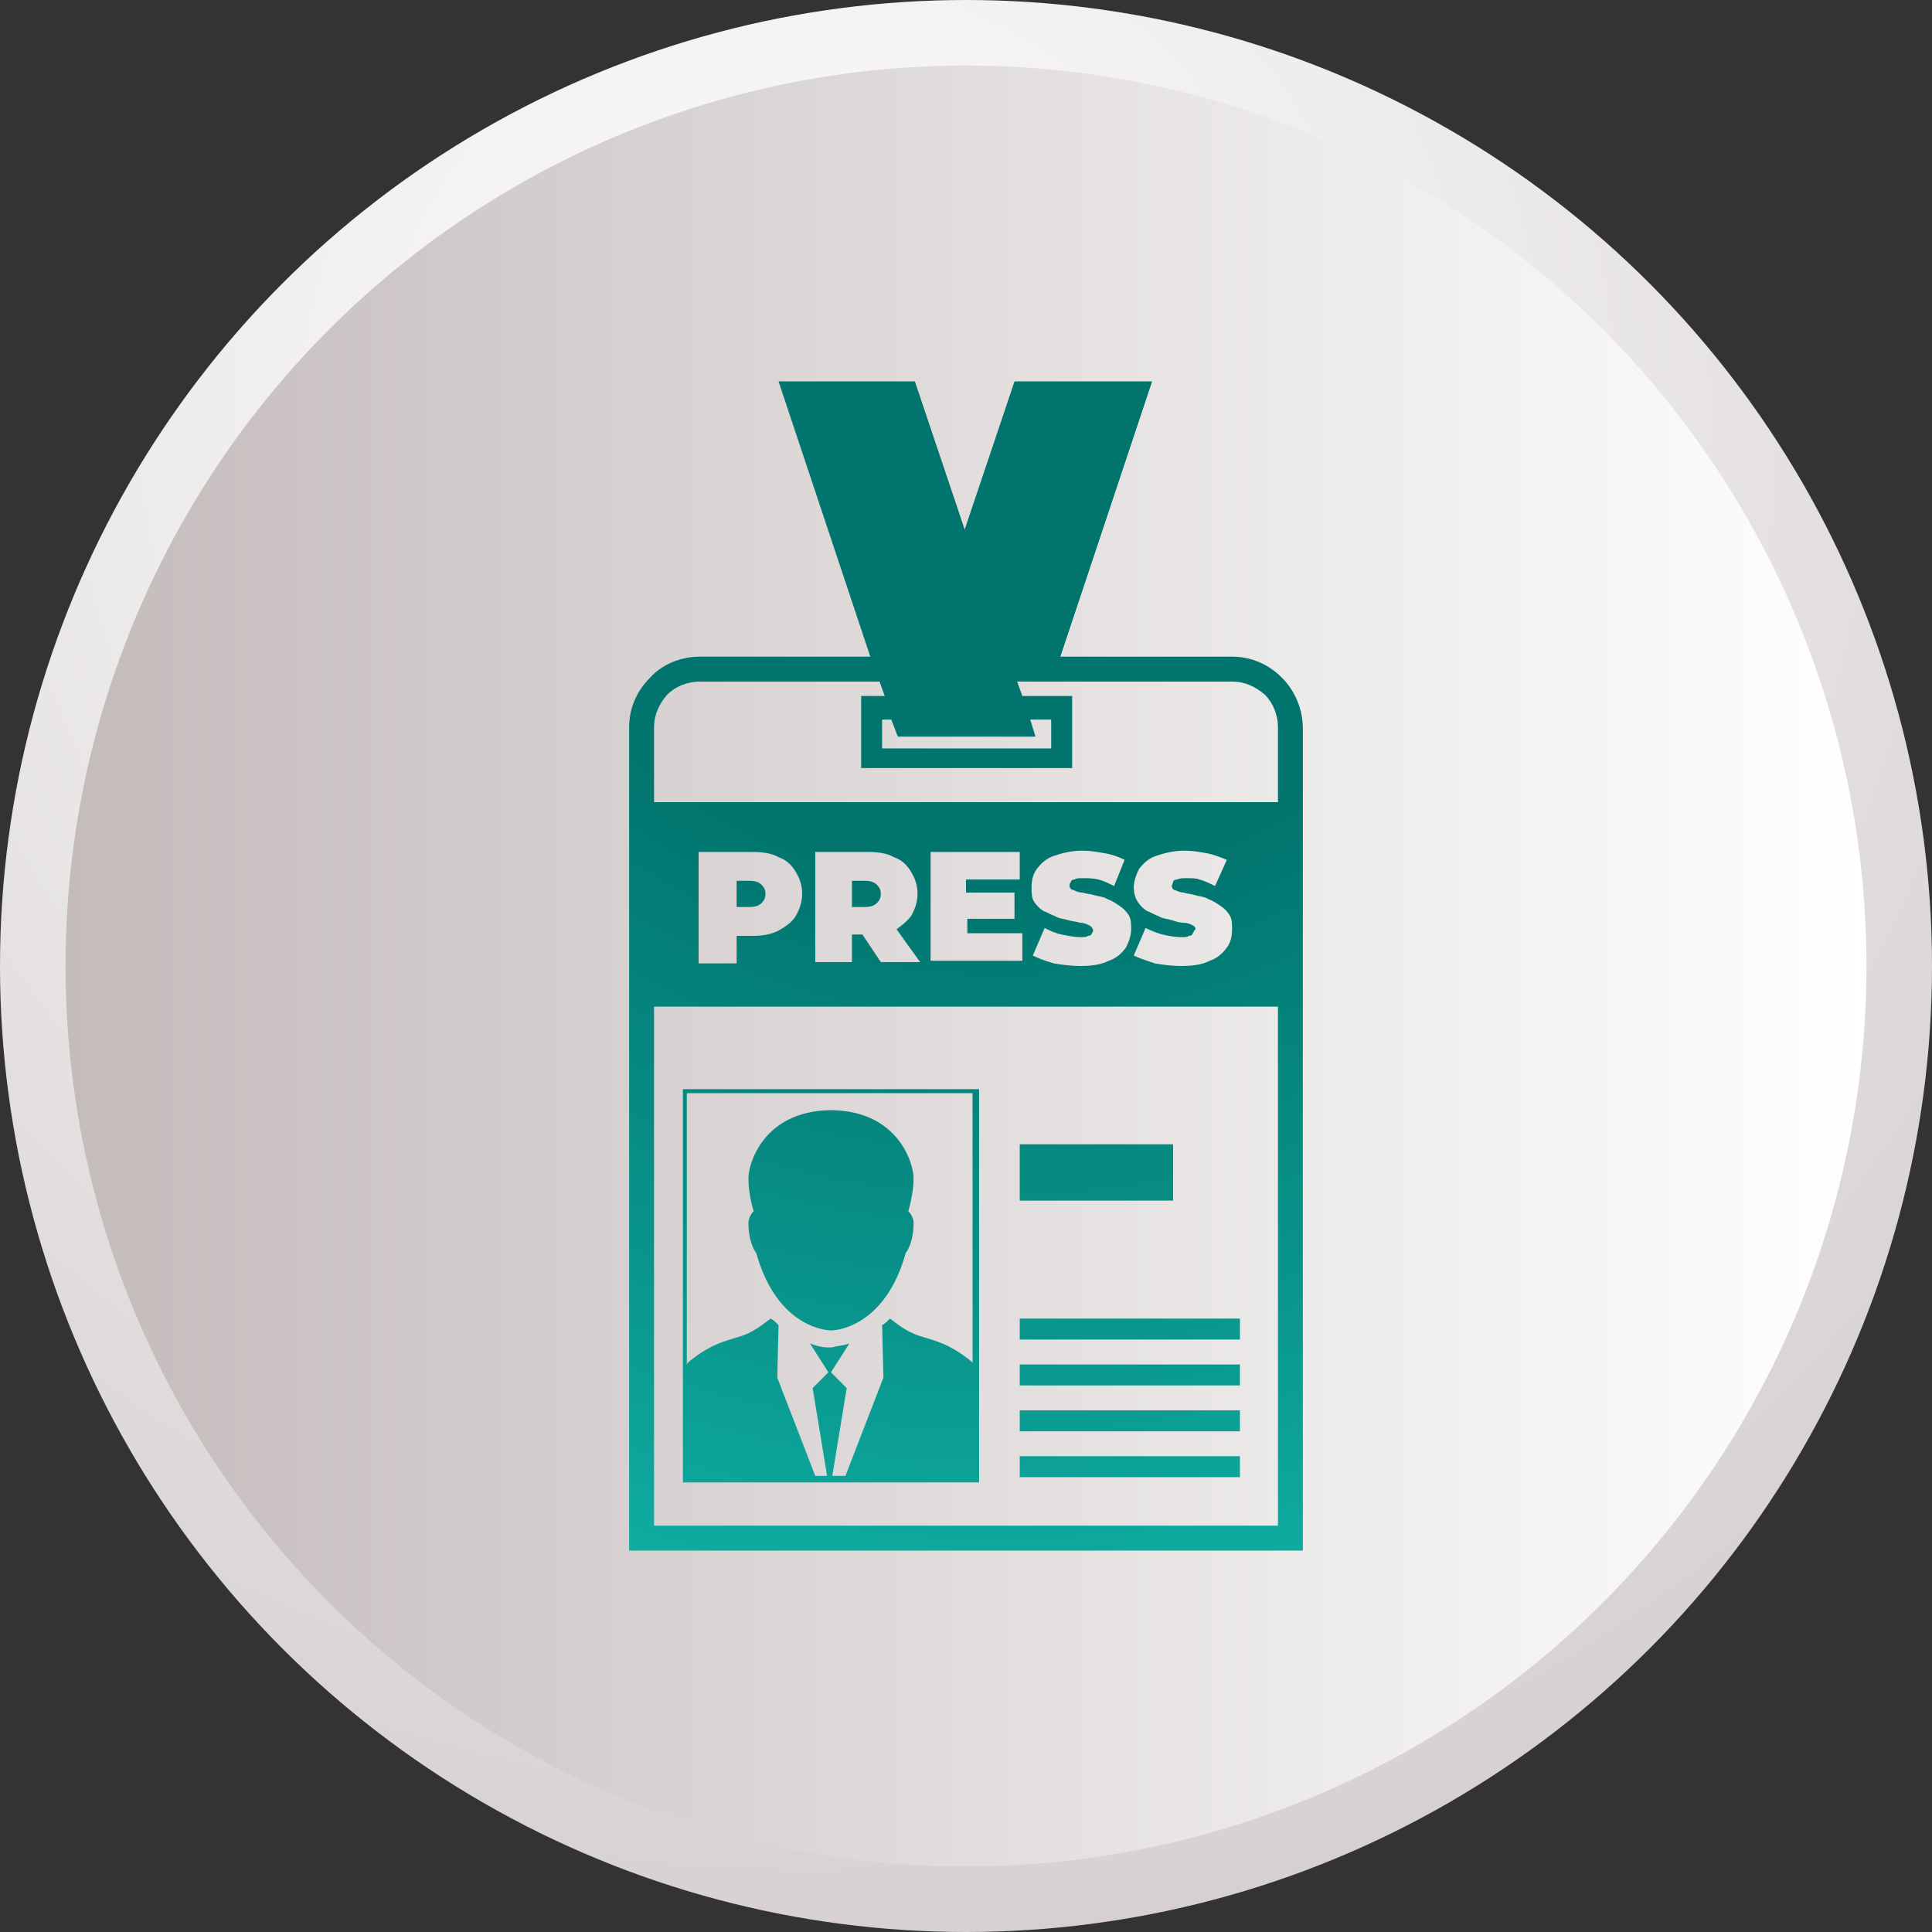 <?xml version="1.0" encoding="utf-8"?>
<!-- Generator: Adobe Illustrator 26.0.2, SVG Export Plug-In . SVG Version: 6.00 Build 0)  -->
<svg version="1.1" id="Calque_1" xmlns="http://www.w3.org/2000/svg" xmlns:xlink="http://www.w3.org/1999/xlink" x="0px" y="0px"
	 viewBox="0 0 147.4 147.4" style="enable-background:new 0 0 147.4 147.4;" xml:space="preserve">
<rect x="0" y="0" width="147.4" height="147.4" fill="#333333" stroke="none"/>
<style type="text/css">
	.st0{fill:url(#SVGID_1_);}
	.st1{fill:url(#SVGID_00000016064107598461866820000003629295362276129957_);}
	.st2{fill:url(#SVGID_00000109013851199803923680000017572732916547531430_);}
	.st3{fill:url(#SVGID_00000109029827590945453880000010029636389102972560_);}
	.st4{fill:url(#SVGID_00000136391876586527326010000012269854072875868311_);}
	.st5{fill:url(#SVGID_00000000186383028277870670000004870197011799187609_);}
	.st6{fill:url(#SVGID_00000004525591442710271740000011530535820063958930_);}
	.st7{fill:url(#XMLID_00000049196781181558367040000017087422135971981237_);}
	.st8{fill:url(#XMLID_00000139291102357927771620000004004875884648944784_);}
	.st9{fill:url(#XMLID_00000126282270861683766900000004262846294186318503_);}
	.st10{fill:url(#XMLID_00000021835048769699308780000017696357612300265384_);}
	.st11{fill:url(#XMLID_00000168813673504174260310000008718845881890047909_);}
	.st12{fill:url(#XMLID_00000070812079775156485330000001515535779065187496_);}
	.st13{fill:url(#XMLID_00000000940899053916017520000005946024764619451059_);}
	.st14{fill:url(#XMLID_00000066497472741389161130000002480346488826861731_);}
	.st15{fill:none;stroke:#FFFFFF;stroke-miterlimit:10;}
	.st16{fill:url(#SVGID_00000170273398064037478890000011313183752742991767_);}
	.st17{fill:url(#SVGID_00000010286521520140412310000015323766159946282629_);}
	.st18{fill:url(#SVGID_00000017476976902795692330000005421417551698126000_);}
	.st19{fill:url(#SVGID_00000013901605084014759620000001080775665491606927_);}
	.st20{fill:url(#SVGID_00000119089286689541154530000007134194046930390954_);}
	.st21{fill:url(#SVGID_00000076584641635762371210000017529645672483893127_);}
	.st22{fill:url(#SVGID_00000114062160421337810060000006839813855880493495_);}
	.st23{fill:url(#SVGID_00000181056051578834428350000001995976570157384849_);}
	.st24{fill:url(#SVGID_00000147904243892284277090000011294918915602806457_);}
	.st25{fill:url(#SVGID_00000178168097673653368890000004871432855814292884_);}
	.st26{fill:url(#SVGID_00000075850165981671047920000015773668887323267993_);}
	.st27{fill:url(#SVGID_00000043433962489560948760000001344952173817146258_);}
	.st28{fill:url(#SVGID_00000135659027715404443430000009374434209645138070_);}
	.st29{fill:url(#SVGID_00000067937705285080787020000003078319389967235202_);}
	.st30{fill:url(#SVGID_00000065776926847582675030000004583376272987680930_);}
	.st31{fill:url(#SVGID_00000173870496273256675650000002396746858955233719_);}
	.st32{fill:url(#SVGID_00000079452076838593009520000002213321514129287055_);}
	.st33{fill:url(#SVGID_00000150791667864486522430000005644289375984635797_);}
	.st34{fill:url(#SVGID_00000004525046060452996150000015495617199431728034_);}
	.st35{fill:url(#SVGID_00000018953713662730628970000002540767210212739492_);}
	.st36{fill:url(#SVGID_00000139291206886945782770000000554887638130363281_);}
	.st37{fill:url(#SVGID_00000078021856934876620510000007064905082310132925_);}
	.st38{fill:url(#SVGID_00000121253518157750063150000005135901508603576509_);}
	.st39{fill:url(#SVGID_00000011002218499301493460000002198399406769794738_);}
	.st40{fill:url(#SVGID_00000009555177350448139430000008317181399240958350_);}
	.st41{fill:url(#SVGID_00000090994636567729772450000009040990544269370302_);}
	.st42{fill:url(#SVGID_00000181072013779058662230000005355281036342677126_);}
	.st43{fill:url(#SVGID_00000031181254976368412650000015233673796403813022_);}
	.st44{fill:url(#SVGID_00000125581502483331685730000010898199413943040135_);}
	.st45{fill:url(#SVGID_00000029035639612480396890000013406080821191459751_);}
	.st46{fill:url(#SVGID_00000114755184956600439640000002100589337162400446_);}
</style>
<g id="XMLID_00000164477496267816320490000015876916810693325745_">
	
		<radialGradient id="XMLID_00000092425663039083739790000008772190690470074496_" cx="61.733" cy="31.497" r="170.193" gradientUnits="userSpaceOnUse">
		<stop  offset="0" style="stop-color:#FFFFFF"/>
		<stop  offset="1" style="stop-color:#C4BBBB"/>
	</radialGradient>
	
		<circle id="XMLID_00000098931244291172187980000002444064764161740945_" style="fill:url(#XMLID_00000092425663039083739790000008772190690470074496_);" cx="73.7" cy="73.7" r="73.7"/>
	
		<linearGradient id="XMLID_00000144317054815029069590000007995469069782096035_" gradientUnits="userSpaceOnUse" x1="5.039" y1="73.702" x2="142.364" y2="73.702">
		<stop  offset="0" style="stop-color:#C4BBBB"/>
		<stop  offset="1" style="stop-color:#FFFFFF"/>
	</linearGradient>
	
		<circle id="XMLID_00000119802588751761692120000004810902838124397460_" style="fill:url(#XMLID_00000144317054815029069590000007995469069782096035_);" cx="73.7" cy="73.7" r="68.7"/>
</g>
<g>
	<radialGradient id="SVGID_1_" cx="76.403" cy="23.995" r="195.661" gradientUnits="userSpaceOnUse">
		<stop  offset="0.217" style="stop-color:#00746D"/>
		<stop  offset="0.4" style="stop-color:#09968D"/>
		<stop  offset="0.642" style="stop-color:#16CABD"/>
	</radialGradient>
	<path class="st0" d="M57.1,93.3c0,1.6,0.6,2.3,0.6,2.3c1.3,4.7,4.2,5.8,5.6,5.9l0.1,0l0.1,0c1.4-0.1,4.3-1.2,5.6-5.9
		c0,0,0.6-0.7,0.6-2.3c0-0.5-0.4-0.9-0.4-0.9s0.4-1.3,0.4-2.5c0-1.2-1.2-5.1-6.2-5.2l-0.1,0l-0.1,0c-5,0.1-6.2,4-6.2,5.2
		c0,1.3,0.4,2.5,0.4,2.5S57.1,92.8,57.1,93.3z"/>
	
		<radialGradient id="SVGID_00000155849345347714826880000017779143660296519830_" cx="76.398" cy="23.996" r="195.66" gradientUnits="userSpaceOnUse">
		<stop  offset="0.217" style="stop-color:#00746D"/>
		<stop  offset="0.4" style="stop-color:#09968D"/>
		<stop  offset="0.642" style="stop-color:#16CABD"/>
	</radialGradient>
	<path style="fill:url(#SVGID_00000155849345347714826880000017779143660296519830_);" d="M52.1,83.1v30h22.6v-30H52.1z M74.3,104.1
		c-0.1-0.2-0.3-0.3-0.4-0.4c-2.2-1.7-3.3-1.4-4.7-2.2c-0.7-0.4-1-0.7-1.3-0.9c-0.2,0.2-0.4,0.4-0.6,0.5l0.1,4l-2.9,7.5h-1l1.1-6.7
		l-1.2-1.2l1.4-2.2c-0.6,0.2-1.1,0.2-1.3,0.3c0,0-0.1,0-0.1,0l-0.1,0l-0.1,0c0,0-0.1,0-0.1,0c-0.3,0-0.8-0.1-1.3-0.3l1.4,2.2
		l-1.2,1.2l1.1,6.7h-0.9l-2.9-7.5l0.1-4c-0.2-0.2-0.4-0.4-0.6-0.5c-0.3,0.2-0.6,0.5-1.3,0.9c-1.3,0.8-2.5,0.5-4.7,2.2
		c-0.1,0.1-0.3,0.2-0.4,0.4V83.4h21.8V104.1z"/>
	
		<radialGradient id="SVGID_00000147937004784107098200000010428319808409088702_" cx="76.405" cy="23.995" r="195.66" gradientUnits="userSpaceOnUse">
		<stop  offset="0.217" style="stop-color:#00746D"/>
		<stop  offset="0.4" style="stop-color:#09968D"/>
		<stop  offset="0.642" style="stop-color:#16CABD"/>
	</radialGradient>
	<path style="fill:url(#SVGID_00000147937004784107098200000010428319808409088702_);" d="M58.1,67.5c-0.2-0.2-0.5-0.3-0.9-0.3h-1v2
		h1c0.4,0,0.7-0.1,0.9-0.3c0.2-0.2,0.3-0.4,0.3-0.7S58.2,67.7,58.1,67.5z M66.9,67.5c-0.2-0.2-0.5-0.3-0.9-0.3h-1v2h1
		c0.4,0,0.7-0.1,0.9-0.3c0.2-0.2,0.3-0.4,0.3-0.7S67,67.7,66.9,67.5z M66.9,67.5c-0.2-0.2-0.5-0.3-0.9-0.3h-1v2h1
		c0.4,0,0.7-0.1,0.9-0.3c0.2-0.2,0.3-0.4,0.3-0.7S67,67.7,66.9,67.5z M58.1,67.5c-0.2-0.2-0.5-0.3-0.9-0.3h-1v2h1
		c0.4,0,0.7-0.1,0.9-0.3c0.2-0.2,0.3-0.4,0.3-0.7S58.2,67.7,58.1,67.5z M58.1,67.5c-0.2-0.2-0.5-0.3-0.9-0.3h-1v2h1
		c0.4,0,0.7-0.1,0.9-0.3c0.2-0.2,0.3-0.4,0.3-0.7S58.2,67.7,58.1,67.5z M66.9,67.5c-0.2-0.2-0.5-0.3-0.9-0.3h-1v2h1
		c0.4,0,0.7-0.1,0.9-0.3c0.2-0.2,0.3-0.4,0.3-0.7S67,67.7,66.9,67.5z M66.9,67.5c-0.2-0.2-0.5-0.3-0.9-0.3h-1v2h1
		c0.4,0,0.7-0.1,0.9-0.3c0.2-0.2,0.3-0.4,0.3-0.7S67,67.7,66.9,67.5z M58.1,67.5c-0.2-0.2-0.5-0.3-0.9-0.3h-1v2h1
		c0.4,0,0.7-0.1,0.9-0.3c0.2-0.2,0.3-0.4,0.3-0.7S58.2,67.7,58.1,67.5z M97.8,51.7c-1-1-2.3-1.6-3.8-1.6H80.9l7-21H77.4l-3.8,11.3
		l-3.8-11.3H59.4l7,21h-13c-1.5,0-2.9,0.6-3.8,1.6c-1,1-1.6,2.3-1.6,3.8v62.8h51.4V55.6C99.4,54.1,98.8,52.7,97.8,51.7z M68.5,56.2
		h10.5l-0.4-1.3h1.6v2.2H67.3v-2.2H68L68.5,56.2z M97.5,116.4H49.9V76.8h47.6V116.4z M53.3,73.4V65h4.1c0.8,0,1.5,0.1,2,0.4
		c0.6,0.2,1,0.6,1.3,1.1c0.3,0.5,0.5,1,0.5,1.7c0,0.6-0.2,1.2-0.5,1.7c-0.3,0.5-0.8,0.8-1.3,1.1c-0.6,0.3-1.2,0.4-2,0.4h-1.2v2.1
		H53.3z M70.2,73.4h-3l-1.4-2.1H65v2.1h-2.8V65h4c0.8,0,1.5,0.1,2,0.4c0.6,0.2,1,0.6,1.3,1.1c0.3,0.5,0.5,1,0.5,1.7
		c0,0.6-0.2,1.2-0.5,1.7c-0.3,0.4-0.7,0.7-1.1,1L70.2,73.4z M77.4,68.1v2h-3.6v1.1H78v2.1h-7V65h6.8v2.1h-4.1v1H77.4z M83.1,70.6
		c-0.2-0.1-0.4-0.2-0.7-0.2c-0.3-0.1-0.6-0.1-0.9-0.2c-0.3-0.1-0.7-0.1-1-0.3c-0.3-0.1-0.6-0.3-0.9-0.4c-0.3-0.2-0.5-0.4-0.7-0.7
		c-0.2-0.3-0.2-0.7-0.2-1.1c0-0.5,0.1-1,0.4-1.4c0.3-0.4,0.7-0.8,1.3-1c0.6-0.2,1.3-0.4,2.2-0.4c0.6,0,1.1,0.1,1.7,0.2
		c0.6,0.1,1.1,0.3,1.5,0.5l-0.8,2c-0.4-0.2-0.8-0.4-1.2-0.5C83.4,67,83,67,82.6,67c-0.3,0-0.5,0-0.6,0.1c-0.2,0-0.3,0.1-0.3,0.2
		c-0.1,0.1-0.1,0.2-0.1,0.3c0,0.1,0.1,0.3,0.3,0.3c0.2,0.1,0.4,0.2,0.7,0.2c0.3,0.1,0.6,0.1,0.9,0.2c0.3,0.1,0.7,0.1,1,0.3
		c0.3,0.1,0.6,0.3,0.9,0.5c0.3,0.2,0.5,0.4,0.7,0.7c0.2,0.3,0.2,0.7,0.2,1.1c0,0.5-0.2,1-0.4,1.4c-0.3,0.4-0.7,0.8-1.3,1
		c-0.6,0.3-1.3,0.4-2.2,0.4c-0.7,0-1.4-0.1-2-0.2c-0.7-0.2-1.2-0.4-1.6-0.6l0.9-2.1c0.4,0.2,0.8,0.4,1.3,0.5c0.5,0.1,1,0.2,1.4,0.2
		c0.3,0,0.5,0,0.6-0.1c0.2,0,0.3-0.1,0.3-0.2c0.1-0.1,0.1-0.2,0.1-0.2C83.4,70.9,83.3,70.7,83.1,70.6z M91,70.6
		c-0.2-0.1-0.4-0.2-0.7-0.2s-0.6-0.1-0.9-0.2c-0.3-0.1-0.7-0.1-1-0.3c-0.3-0.1-0.6-0.3-0.9-0.4c-0.3-0.2-0.5-0.4-0.7-0.7
		c-0.2-0.3-0.3-0.7-0.3-1.1c0-0.5,0.2-1,0.4-1.4c0.3-0.4,0.7-0.8,1.3-1c0.6-0.2,1.3-0.4,2.2-0.4c0.6,0,1.1,0.1,1.7,0.2
		c0.5,0.1,1,0.3,1.5,0.5l-0.9,2c-0.4-0.2-0.8-0.4-1.2-0.5C91.3,67,90.9,67,90.5,67c-0.3,0-0.5,0-0.7,0.1c-0.2,0-0.3,0.1-0.3,0.2
		s-0.1,0.2-0.1,0.3c0,0.1,0.1,0.3,0.2,0.3s0.4,0.2,0.7,0.2c0.3,0.1,0.6,0.1,0.9,0.2c0.3,0.1,0.7,0.1,1,0.3c0.3,0.1,0.6,0.3,0.9,0.5
		c0.3,0.2,0.5,0.4,0.7,0.7c0.2,0.3,0.2,0.7,0.2,1.1c0,0.5-0.1,1-0.4,1.4c-0.3,0.4-0.7,0.8-1.3,1c-0.6,0.3-1.3,0.4-2.2,0.4
		c-0.7,0-1.4-0.1-2-0.2c-0.6-0.2-1.2-0.4-1.6-0.6l0.9-2.1c0.4,0.2,0.9,0.4,1.3,0.5s1,0.2,1.4,0.2c0.3,0,0.5,0,0.6-0.1
		c0.2,0,0.3-0.1,0.3-0.2c0.1-0.1,0.1-0.2,0.1-0.2C91.3,70.9,91.2,70.7,91,70.6z M97.5,61.2H49.9v-5.7c0-1,0.4-1.8,1-2.5
		c0.6-0.6,1.5-1,2.5-1h13.7l0.4,1.1h-1.8v5.5h16.1v-5.5h-3.8l-0.4-1.1H94c1,0,1.8,0.4,2.5,1c0.6,0.6,1,1.5,1,2.5V61.2z M66,67.2h-1
		v2h1c0.4,0,0.7-0.1,0.9-0.3c0.2-0.2,0.3-0.4,0.3-0.7s-0.1-0.5-0.3-0.7C66.7,67.3,66.4,67.2,66,67.2z M58.1,68.9
		c0.2-0.2,0.3-0.4,0.3-0.7s-0.1-0.5-0.3-0.7c-0.2-0.2-0.5-0.3-0.9-0.3h-1v2h1C57.6,69.2,57.9,69.1,58.1,68.9z M58.1,67.5
		c-0.2-0.2-0.5-0.3-0.9-0.3h-1v2h1c0.4,0,0.7-0.1,0.9-0.3c0.2-0.2,0.3-0.4,0.3-0.7S58.2,67.7,58.1,67.5z M66.9,67.5
		c-0.2-0.2-0.5-0.3-0.9-0.3h-1v2h1c0.4,0,0.7-0.1,0.9-0.3c0.2-0.2,0.3-0.4,0.3-0.7S67,67.7,66.9,67.5z M66.9,67.5
		c-0.2-0.2-0.5-0.3-0.9-0.3h-1v2h1c0.4,0,0.7-0.1,0.9-0.3c0.2-0.2,0.3-0.4,0.3-0.7S67,67.7,66.9,67.5z M58.1,67.5
		c-0.2-0.2-0.5-0.3-0.9-0.3h-1v2h1c0.4,0,0.7-0.1,0.9-0.3c0.2-0.2,0.3-0.4,0.3-0.7S58.2,67.7,58.1,67.5z M58.1,67.5
		c-0.2-0.2-0.5-0.3-0.9-0.3h-1v2h1c0.4,0,0.7-0.1,0.9-0.3c0.2-0.2,0.3-0.4,0.3-0.7S58.2,67.7,58.1,67.5z M58.1,67.5
		c-0.2-0.2-0.5-0.3-0.9-0.3h-1v2h1c0.4,0,0.7-0.1,0.9-0.3c0.2-0.2,0.3-0.4,0.3-0.7S58.2,67.7,58.1,67.5z"/>
	
		<radialGradient id="SVGID_00000171677238762834017850000010472980190352282012_" cx="76.403" cy="23.995" r="195.661" gradientUnits="userSpaceOnUse">
		<stop  offset="0.217" style="stop-color:#00746D"/>
		<stop  offset="0.4" style="stop-color:#09968D"/>
		<stop  offset="0.642" style="stop-color:#16CABD"/>
	</radialGradient>
	
		<rect x="77.8" y="111.1" style="fill:url(#SVGID_00000171677238762834017850000010472980190352282012_);" width="16.8" height="1.6"/>
	
		<radialGradient id="SVGID_00000156561619842791763230000013263194672089014462_" cx="76.403" cy="23.995" r="195.661" gradientUnits="userSpaceOnUse">
		<stop  offset="0.217" style="stop-color:#00746D"/>
		<stop  offset="0.4" style="stop-color:#09968D"/>
		<stop  offset="0.642" style="stop-color:#16CABD"/>
	</radialGradient>
	
		<rect x="77.8" y="107.6" style="fill:url(#SVGID_00000156561619842791763230000013263194672089014462_);" width="16.8" height="1.6"/>
	
		<radialGradient id="SVGID_00000116950604577055718370000005356845123023065005_" cx="76.403" cy="23.995" r="195.661" gradientUnits="userSpaceOnUse">
		<stop  offset="0.217" style="stop-color:#00746D"/>
		<stop  offset="0.4" style="stop-color:#09968D"/>
		<stop  offset="0.642" style="stop-color:#16CABD"/>
	</radialGradient>
	
		<rect x="77.8" y="104.1" style="fill:url(#SVGID_00000116950604577055718370000005356845123023065005_);" width="16.8" height="1.6"/>
	
		<radialGradient id="SVGID_00000023983631359182925860000012821216170809594250_" cx="76.403" cy="23.995" r="195.661" gradientUnits="userSpaceOnUse">
		<stop  offset="0.217" style="stop-color:#00746D"/>
		<stop  offset="0.4" style="stop-color:#09968D"/>
		<stop  offset="0.642" style="stop-color:#16CABD"/>
	</radialGradient>
	
		<rect x="77.8" y="100.6" style="fill:url(#SVGID_00000023983631359182925860000012821216170809594250_);" width="16.8" height="1.6"/>
	
		<radialGradient id="SVGID_00000079461577106499479480000012863858419865153952_" cx="76.403" cy="23.995" r="195.661" gradientUnits="userSpaceOnUse">
		<stop  offset="0.217" style="stop-color:#00746D"/>
		<stop  offset="0.4" style="stop-color:#09968D"/>
		<stop  offset="0.642" style="stop-color:#16CABD"/>
	</radialGradient>
	
		<rect x="77.8" y="87.3" style="fill:url(#SVGID_00000079461577106499479480000012863858419865153952_);" width="11.7" height="4.3"/>
</g>
</svg>
